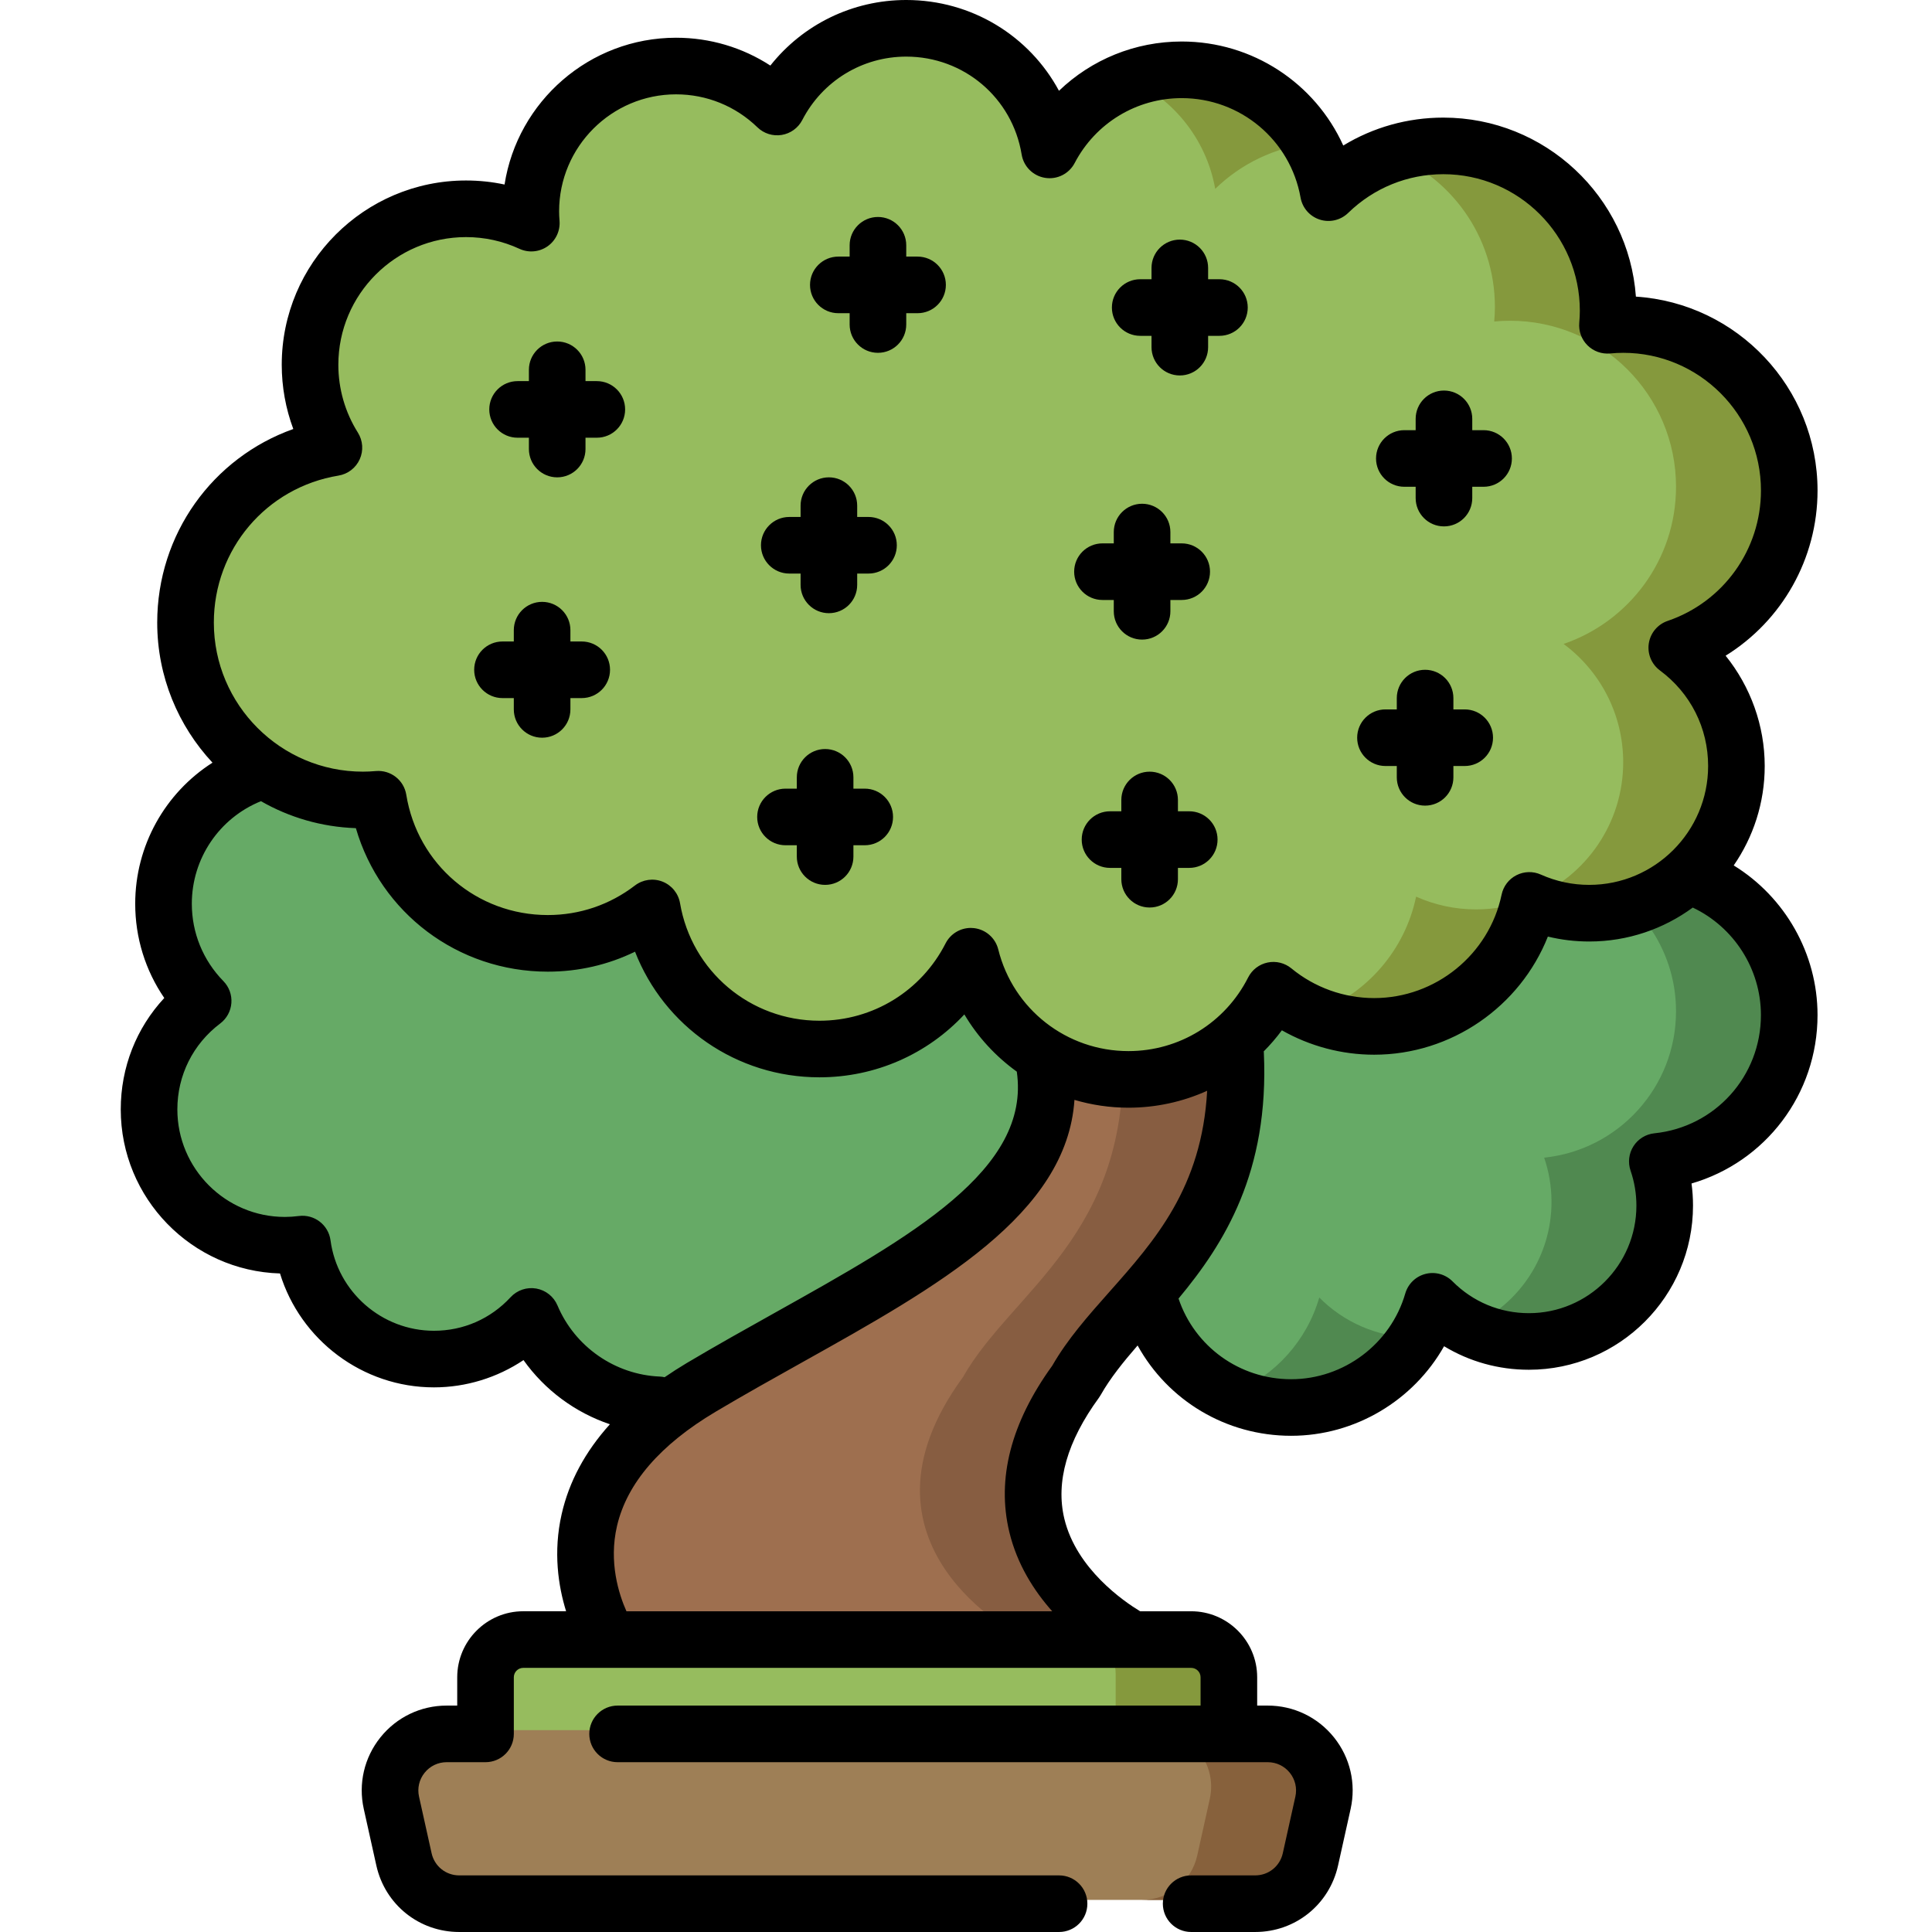 <?xml version="1.0" encoding="UTF-8"?>
<!DOCTYPE svg PUBLIC '-//W3C//DTD SVG 1.0//EN'
          'http://www.w3.org/TR/2001/REC-SVG-20010904/DTD/svg10.dtd'>
<svg contentScriptType="text/ecmascript" width="100pt" xmlns:xlink="http://www.w3.org/1999/xlink" zoomAndPan="magnify" contentStyleType="text/css" height="100.0pt" viewBox="-31 0 511 512" preserveAspectRatio="xMidYMid meet" xmlns="http://www.w3.org/2000/svg" version="1.0"
><path style="fill:#6a6;" d="m143.043 371.301c-15.203-.527-28.113-10.121-33.719-23.438-6.426 6.949-15.613 11.301-25.824 11.301-17.832 0-32.551-13.27-34.848-30.473-1.523.195-3.074.309-4.652.309-19.883 0-36-16.117-36-36 0-11.75 5.633-22.18 14.34-28.754-6.496-6.641-10.508-15.723-10.508-25.746 0-16.195 10.453-29.953 24.984-34.887 0 0 75.516-32.949 174.848 28.387 99.336 61.336-24.5 134.668-24.5 134.668s-16.078 5.598-44.121 4.633zm0 0"
  /><path style="fill:#6a6;" d="m272.723 342.059c4.086 17.168 19.523 29.941 37.941 29.941 17.77 0 32.75-11.887 37.457-28.137 6.523 6.566 15.559 10.637 25.543 10.637 19.883 0 36-16.117 36-36 0-4.102-.691-8.035-1.957-11.707 19.641-2.023 34.957-18.617 34.957-38.793 0-16.781-10.594-31.086-25.465-36.586 0 0-58.367-12.914-110.617 4.086s-33.859 106.559-33.859 106.559zm0 0"
  /><path style="fill:#508950;" d="m407.715 306.789c1.258 3.672 1.949 7.609 1.949 11.711 0 19.879-16.109 36-36 36-5.34 0-10.422-1.172-14.98-3.27 12.391-5.691 20.98-18.211 20.98-32.73 0-4.102-.691-8.039-1.949-11.711 19.637-2.02 34.949-18.617 34.949-38.789 0-16.781-10.59-31.09-25.461-36.59 0 0-13.941-3.082-34.309-4.25 35.367-2.148 64.309 4.25 64.309 4.25 14.871 5.5 25.461 19.809 25.461 36.59 0 20.172-15.312 36.77-34.949 38.789zm0 0"
  /><path style="fill:#508950;" d="m343.191 354.488c-6.969 10.551-18.938 17.512-32.527 17.512-5.32 0-10.391-1.059-15.012-2.988 10.82-4.512 19.172-13.762 22.469-25.152 6.422 6.469 15.281 10.512 25.07 10.629zm0 0"
  /><path style="fill:#9e6f4f;" d="m283.082 240.25c8.5 13.75 12.859 38.004 12.859 38.004 2.246 48.926-29.367 63.895-42.277 86.746-32.5 44.5 15 68.5 15 68.5v25h-139.664l1-25s-25-37.5 24.332-66.836c46.25-27.5 97.773-47.969 90.852-86.125 0 0-6.102-27.289-10.602-32.289s48.5-8 48.5-8zm0 0"
  /><path style="fill:#875d41;" d="m268.664 433.5v25h-30v-25s-47.5-24-15-68.5c12.91-22.852 44.52-37.82 42.277-86.738 0 0-3.879-21.602-11.457-35.59 13.418-1.562 28.598-2.422 28.598-2.422 8.5 13.75 12.859 38.012 12.859 38.012 2.242 48.918-29.367 63.887-42.277 86.738-32.5 44.5 15 68.5 15 68.5zm0 0"
  /><path style="fill:#96bc5e;" d="m294.164 478.5v-35c0-5.523-4.477-10-10-10h-176.996c-5.523 0-10 4.477-10 10v35zm0 0"
  /><path style="fill:#85993d;" d="m294.164 443.5v35h-30v-35c0-5.52-4.48-10-10-10h30c5.52 0 10 4.48 10 10zm0 0"
  /><path style="fill:#9e7f56;" d="m304.465 458.5c9.598 0 16.723 8.887 14.645 18.254l-3.336 15c-1.523 6.863-7.609 11.746-14.641 11.746h-210.93c-7.031 0-13.117-4.883-14.641-11.746l-3.336-15c-2.082-9.367 5.047-18.254 14.645-18.254zm0 0"
  /><path style="fill:#87613c;" d="m319.102 476.75-3.328 15c-1.52 6.871-7.609 11.75-14.641 11.75h-30c7.031 0 13.121-4.879 14.641-11.75l2.941-13.25.387-1.75c2.09-9.359-5.039-18.25-14.637-18.25h30c9.598 0 16.727 8.891 14.637 18.25zm0 0"
  /><path style="fill:#96bc5e;" d="m442.664 129c0-24.301-19.695-44-44-44-1.41 0-2.801.074-4.18.203.113-1.277.18-2.562.18-3.871 0-24.113-19.547-43.668-43.664-43.668-11.848 0-22.59 4.727-30.457 12.391-3.281-18.5-19.434-32.555-38.879-32.555-15.219 0-28.418 8.613-35.016 21.227-2.996-18.277-18.855-32.227-37.984-32.227-14.898 0-27.816 8.473-34.215 20.855-6.93-6.715-16.371-10.855-26.785-10.855-21.262 0-38.5 17.238-38.5 38.5 0 1.055.055 2.098.141 3.133-5.266-2.434-11.125-3.801-17.305-3.801-22.828 0-41.332 18.508-41.332 41.332 0 8.074 2.324 15.605 6.324 21.969-22.305 3.664-39.328 23.023-39.328 46.367 0 25.957 21.047 47 47 47 1.383 0 2.746-.07 4.094-.188 3.5 21.652 22.27 38.188 44.906 38.188 10.406 0 19.992-3.5 27.656-9.379 3.625 21.223 22.094 37.379 44.344 37.379 17.504 0 32.66-9.996 40.102-24.59 4.656 18.746 21.59 32.641 41.777 32.641 16.785 0 31.32-9.613 38.418-23.633 7.258 5.988 16.562 9.582 26.703 9.582 20.242 0 37.137-14.32 41.113-33.387 4.855 2.172 10.227 3.387 15.887 3.387 21.539 0 39-17.461 39-39 0-12.852-6.219-24.246-15.809-31.352 17.336-5.906 29.809-22.316 29.809-41.648zm0 0"
  /><g style="fill:#85993d;"
  ><path d="m316.242 37.93c-9.949 1.082-18.898 5.5-25.699 12.121-2.379-13.449-11.57-24.551-23.879-29.602 4.617-1.898 9.688-2.949 15-2.949 14.898 0 27.867 8.25 34.578 20.43zm0 0"
    /><path d="m412.863 170.648c9.59 7.102 15.801 18.5 15.801 31.352 0 21.539-17.461 39-39 39-5.312 0-10.371-1.078-14.98-3 14.078-5.879 23.98-19.781 23.98-36 0-12.852-6.211-24.25-15.801-31.352 17.328-5.91 29.801-22.32 29.801-41.648 0-24.301-19.699-44-44-44-1.41 0-2.801.07-4.18.199.117-1.27.18-2.559.18-3.871 0-18.84-11.941-34.898-28.66-41.008 4.68-1.719 9.719-2.648 15-2.648 24.109 0 43.66 19.547 43.66 43.656 0 1.312-.062 2.602-.18 3.871 1.379-.129 2.77-.199 4.18-.199 24.301 0 44 19.699 44 44 0 19.328-12.473 35.738-29.801 41.648zm0 0"
    /><path d="m373.594 238.441c-4.281 18.648-20.973 32.559-40.93 32.559-5.281 0-10.332-.98-14.98-2.762 13.18-5.047 23.16-16.539 26.098-30.617 4.852 2.16 10.223 3.379 15.883 3.379 4.91 0 9.609-.91 13.93-2.559zm0 0"
  /></g
  ><path d="m427.953 229.348c5.176-7.496 8.215-16.57 8.215-26.348 0-10.695-3.75-21.027-10.359-29.23 14.918-9.242 24.359-25.68 24.359-43.77 0-27.27-21.301-49.652-48.137-51.391-1.91-26.48-24.07-47.441-51.031-47.441-9.48 0-18.598 2.578-26.52 7.398-7.453-16.48-23.988-27.566-42.816-27.566-12.352 0-23.914 4.789-32.523 13.059-7.824-14.523-23.102-24.059-40.477-24.059-14.238 0-27.383 6.488-36.012 17.375-7.387-4.797-16.008-7.375-24.988-7.375-22.949 0-42.027 16.898-45.453 38.902-3.332-.711-6.742-1.07-10.211-1.07-26.93 0-48.836 21.906-48.836 48.836 0 5.848 1.047 11.605 3.062 17.023-21.375 7.602-36.062 27.848-36.062 51.309 0 14.332 5.574 27.379 14.648 37.117-12.559 8.012-20.48 21.996-20.48 37.383 0 9.027 2.695 17.668 7.703 24.98-7.406 7.965-11.535 18.379-11.535 29.52 0 23.555 18.812 42.793 42.203 43.48 5.391 17.613 21.863 30.188 40.797 30.188 8.492 0 16.766-2.566 23.734-7.227 5.637 7.945 13.699 13.906 22.895 17.004-6.543 7.25-10.832 15.207-12.785 23.816-2.281 10.051-.891 19.07 1.176 25.738h-11.352c-9.648 0-17.5 7.852-17.5 17.5v7.5h-2.801c-6.859 0-13.258 3.07-17.551 8.422-4.293 5.352-5.902 12.262-4.414 18.961l3.332 14.996c2.309 10.375 11.34 17.621 21.965 17.621h158.965c4.145 0 7.5-3.355 7.5-7.5s-3.355-7.5-7.5-7.5h-158.965c-3.539 0-6.551-2.414-7.32-5.871l-3.332-15c-.496-2.234.039-4.535 1.473-6.32 1.43-1.785 3.562-2.809 5.848-2.809h10.301c4.141 0 7.5-3.355 7.5-7.5v-15c0-1.379 1.121-2.496 2.5-2.496h176.996c1.379 0 2.5 1.117 2.5 2.496v7.5h-154.496c-4.141 0-7.5 3.359-7.5 7.5 0 4.145 3.359 7.5 7.5 7.5h172.297c2.289 0 4.418 1.023 5.852 2.809 1.43 1.785 1.965 4.086 1.469 6.32l-3.332 15c-.77 3.457-3.777 5.871-7.32 5.871h-16.969c-4.141 0-7.5 3.355-7.5 7.5s3.359 7.5 7.5 7.5h16.969c10.625 0 19.656-7.246 21.961-17.617l3.336-15c1.484-6.699-.121-13.609-4.414-18.961s-10.691-8.422-17.551-8.422h-2.801v-7.5c0-9.648-7.852-17.496-17.5-17.496h-13.52c-4.242-2.562-16.871-11.18-20.082-24.516-2.344-9.746.738-20.535 9.16-32.062.172-.238.328-.484.473-.738 2.504-4.43 5.965-8.723 9.781-13.121 8.016 14.527 23.375 23.934 40.688 23.934 16.965 0 32.422-9.371 40.531-23.734 6.711 4.066 14.422 6.234 22.469 6.234 23.988 0 43.5-19.512 43.5-43.5 0-1.969-.129-3.926-.395-5.859 19.52-5.672 33.395-23.594 33.395-44.641 0-16.305-8.645-31.305-22.211-39.652zm-369.746-103.312c2.48-.406 4.59-2.027 5.621-4.32 1.035-2.289.852-4.945-.488-7.074-3.387-5.383-5.176-11.598-5.176-17.973 0-18.656 15.18-33.836 33.836-33.836 4.93 0 9.695 1.047 14.16 3.105 2.418 1.121 5.25.867 7.438-.656 2.184-1.527 3.395-4.098 3.184-6.754-.078-.945-.113-1.77-.113-2.527 0-17.094 13.906-31 31-31 8.09 0 15.746 3.105 21.562 8.742 1.703 1.652 4.086 2.398 6.43 2.016 2.344-.383 4.363-1.852 5.453-3.957 5.355-10.363 15.914-16.801 27.551-16.801 15.258 0 28.121 10.91 30.582 25.941.523 3.184 3.023 5.676 6.211 6.188 3.184.516 6.344-1.066 7.84-3.93 5.547-10.605 16.418-17.199 28.367-17.199 15.539 0 28.785 11.09 31.496 26.363.484 2.734 2.441 4.98 5.086 5.828 2.645.852 5.543.172 7.531-1.766 6.793-6.617 15.75-10.262 25.223-10.262 19.941 0 36.168 16.227 36.168 36.168 0 1-.051 2.051-.152 3.215-.195 2.219.605 4.406 2.188 5.977 1.578 1.57 3.77 2.352 5.988 2.148 1.195-.113 2.367-.172 3.477-.172 20.125 0 36.5 16.375 36.5 36.5 0 15.625-9.938 29.508-24.727 34.547-2.641.898-4.562 3.188-4.992 5.945-.43 2.754.707 5.52 2.945 7.18 8.117 6.016 12.773 15.246 12.773 25.328 0 17.367-14.133 31.5-31.5 31.5-4.453 0-8.77-.918-12.828-2.73-2.074-.926-4.453-.867-6.473.168-2.023 1.031-3.465 2.926-3.93 5.148-3.312 15.883-17.516 27.414-33.77 27.414-7.992 0-15.781-2.793-21.934-7.867-1.758-1.449-4.078-2.023-6.305-1.555-2.23.465-4.129 1.918-5.156 3.953-6.098 12.039-18.258 19.52-31.73 19.52-16.367 0-30.555-11.082-34.496-26.949-.758-3.035-3.316-5.285-6.426-5.641-.285-.035-.57-.051-.855-.051-2.793 0-5.387 1.562-6.68 4.094-6.449 12.641-19.254 20.496-33.418 20.496-18.332 0-33.871-13.098-36.953-31.141-.441-2.594-2.207-4.762-4.652-5.723-2.449-.961-5.219-.566-7.305 1.031-6.68 5.121-14.664 7.828-23.09 7.828-18.746 0-34.52-13.406-37.504-31.883-.625-3.875-4.129-6.609-8.047-6.277-1.258.109-2.387.16-3.449.16-21.781 0-39.5-17.719-39.5-39.5-.004-19.43 13.895-35.816 33.039-38.961zm58.027 219.918c-.988-2.352-3.102-4.035-5.613-4.477-2.512-.441-5.074.422-6.805 2.293-5.305 5.738-12.52 8.898-20.316 8.898-13.805 0-25.59-10.305-27.41-23.969-.547-4.094-4.301-6.98-8.398-6.445-1.27.164-2.512.246-3.691.246-15.715 0-28.5-12.785-28.5-28.5 0-9.023 4.141-17.32 11.355-22.766 1.723-1.297 2.801-3.273 2.961-5.426.164-2.148-.609-4.266-2.117-5.805-5.395-5.516-8.367-12.797-8.367-20.504 0-12.012 7.301-22.719 18.32-27.18 7.465 4.277 16.031 6.84 25.156 7.148 6.512 22.387 26.953 38.031 50.859 38.031 8.133 0 15.973-1.809 23.121-5.293 7.719 19.793 26.859 33.293 48.879 33.293 14.844 0 28.617-6.156 38.395-16.672 3.559 6.012 8.32 11.145 13.898 15.168 3.734 25.957-27.77 43.586-64.195 63.945-7.633 4.266-15.531 8.68-23.266 13.277-2.051 1.223-3.996 2.477-5.867 3.758-.414-.09-.84-.152-1.277-.172-11.863-.492-22.508-7.895-27.121-18.852zm131.121 15.973c-10.945 15.129-14.77 29.957-11.375 44.07 2.059 8.562 6.527 15.562 11.367 21.008h-112.832c-2.004-4.492-4.746-12.992-2.5-22.613 2.648-11.348 11.445-21.535 26.148-30.277 7.562-4.496 15.371-8.859 22.918-13.078 35.965-20.102 70.137-39.203 72.16-69.555 4.555 1.336 9.352 2.07 14.301 2.07 7.363 0 14.441-1.582 20.867-4.488-1.414 25.664-13.832 39.68-25.891 53.273-5.703 6.434-11.098 12.516-15.164 19.59zm159.586-61.594c-2.277.234-4.324 1.492-5.555 3.422-1.23 1.93-1.516 4.312-.77 6.477 1.027 2.992 1.547 6.109 1.547 9.27 0 15.715-12.781 28.5-28.5 28.5-7.645 0-14.828-2.988-20.223-8.422-1.871-1.887-4.602-2.641-7.176-1.98-2.574.656-4.609 2.629-5.352 5.18-3.871 13.379-16.312 22.727-30.25 22.727-13.676 0-25.559-8.656-29.84-21.375 12.133-14.578 24.062-33.508 22.609-65.215-.004-.098-.023-.191-.031-.285 1.723-1.738 3.336-3.594 4.809-5.594 7.406 4.207 15.852 6.469 24.453 6.469 20.477 0 38.684-12.758 46.039-31.305 3.566.867 7.23 1.305 10.961 1.305 10.258 0 19.742-3.348 27.438-8.992 10.902 5.16 18.062 16.281 18.062 28.492 0 16.199-12.133 29.672-28.223 31.328zm0 0"
  /><path d="m105.664 116h3v3c0 4.145 3.359 7.5 7.5 7.5 4.145 0 7.5-3.355 7.5-7.5v-3h3c4.145 0 7.5-3.355 7.5-7.5s-3.355-7.5-7.5-7.5h-3v-3c0-4.145-3.355-7.5-7.5-7.5-4.141 0-7.5 3.355-7.5 7.5v3h-3c-4.141 0-7.5 3.355-7.5 7.5s3.359 7.5 7.5 7.5zm0 0"
  /><path d="m101.664 185h3v3c0 4.145 3.359 7.5 7.5 7.5 4.145 0 7.5-3.355 7.5-7.5v-3h3c4.145 0 7.5-3.355 7.5-7.5s-3.355-7.5-7.5-7.5h-3v-3c0-4.145-3.355-7.5-7.5-7.5-4.141 0-7.5 3.355-7.5 7.5v3h-3c-4.141 0-7.5 3.355-7.5 7.5s3.359 7.5 7.5 7.5zm0 0"
  /><path d="m176.664 224h3v3c0 4.145 3.359 7.5 7.5 7.5 4.145 0 7.5-3.355 7.5-7.5v-3h3c4.145 0 7.5-3.355 7.5-7.5s-3.355-7.5-7.5-7.5h-3v-3c0-4.145-3.355-7.5-7.5-7.5-4.141 0-7.5 3.355-7.5 7.5v3h-3c-4.141 0-7.5 3.355-7.5 7.5s3.359 7.5 7.5 7.5zm0 0"
  /><path d="m177.664 152h3v3c0 4.145 3.359 7.5 7.5 7.5 4.145 0 7.5-3.355 7.5-7.5v-3h3c4.145 0 7.5-3.355 7.5-7.5s-3.355-7.5-7.5-7.5h-3v-3c0-4.145-3.355-7.5-7.5-7.5-4.141 0-7.5 3.355-7.5 7.5v3h-3c-4.141 0-7.5 3.355-7.5 7.5s3.359 7.5 7.5 7.5zm0 0"
  /><path d="m190.664 83h3v3c0 4.145 3.359 7.5 7.5 7.5 4.145 0 7.5-3.355 7.5-7.5v-3h3c4.145 0 7.5-3.355 7.5-7.5s-3.355-7.5-7.5-7.5h-3v-3c0-4.145-3.355-7.5-7.5-7.5-4.141 0-7.5 3.355-7.5 7.5v3h-3c-4.141 0-7.5 3.355-7.5 7.5s3.359 7.5 7.5 7.5zm0 0"
  /><path d="m283.664 215h-3v-3c0-4.145-3.355-7.5-7.5-7.5-4.141 0-7.5 3.355-7.5 7.5v3h-3c-4.141 0-7.5 3.355-7.5 7.5s3.359 7.5 7.5 7.5h3v3c0 4.145 3.359 7.5 7.5 7.5 4.145 0 7.5-3.355 7.5-7.5v-3h3c4.145 0 7.5-3.355 7.5-7.5s-3.355-7.5-7.5-7.5zm0 0"
  /><path d="m260.664 159h3v3c0 4.145 3.359 7.5 7.5 7.5 4.145 0 7.5-3.355 7.5-7.5v-3h3c4.145 0 7.5-3.355 7.5-7.5s-3.355-7.5-7.5-7.5h-3v-3c0-4.145-3.355-7.5-7.5-7.5-4.141 0-7.5 3.355-7.5 7.5v3h-3c-4.141 0-7.5 3.355-7.5 7.5s3.359 7.5 7.5 7.5zm0 0"
  /><path d="m270.664 89h3v3c0 4.145 3.359 7.5 7.5 7.5 4.145 0 7.5-3.355 7.5-7.5v-3h3c4.145 0 7.5-3.355 7.5-7.5s-3.355-7.5-7.5-7.5h-3v-3c0-4.145-3.355-7.5-7.5-7.5-4.141 0-7.5 3.355-7.5 7.5v3h-3c-4.141 0-7.5 3.355-7.5 7.5s3.359 7.5 7.5 7.5zm0 0"
  /><path d="m335.664 203h3v3c0 4.145 3.359 7.5 7.5 7.5 4.145 0 7.5-3.355 7.5-7.5v-3h3c4.145 0 7.5-3.355 7.5-7.5s-3.355-7.5-7.5-7.5h-3v-3c0-4.145-3.355-7.5-7.5-7.5-4.141 0-7.5 3.355-7.5 7.5v3h-3c-4.141 0-7.5 3.355-7.5 7.5s3.359 7.5 7.5 7.5zm0 0"
  /><path d="m340.664 129h3v3c0 4.145 3.359 7.5 7.5 7.5 4.145 0 7.5-3.355 7.5-7.5v-3h3c4.145 0 7.5-3.355 7.5-7.5s-3.355-7.5-7.5-7.5h-3v-3c0-4.145-3.355-7.5-7.5-7.5-4.141 0-7.5 3.355-7.5 7.5v3h-3c-4.141 0-7.5 3.355-7.5 7.5s3.359 7.5 7.5 7.5zm0 0"
/></svg
>
